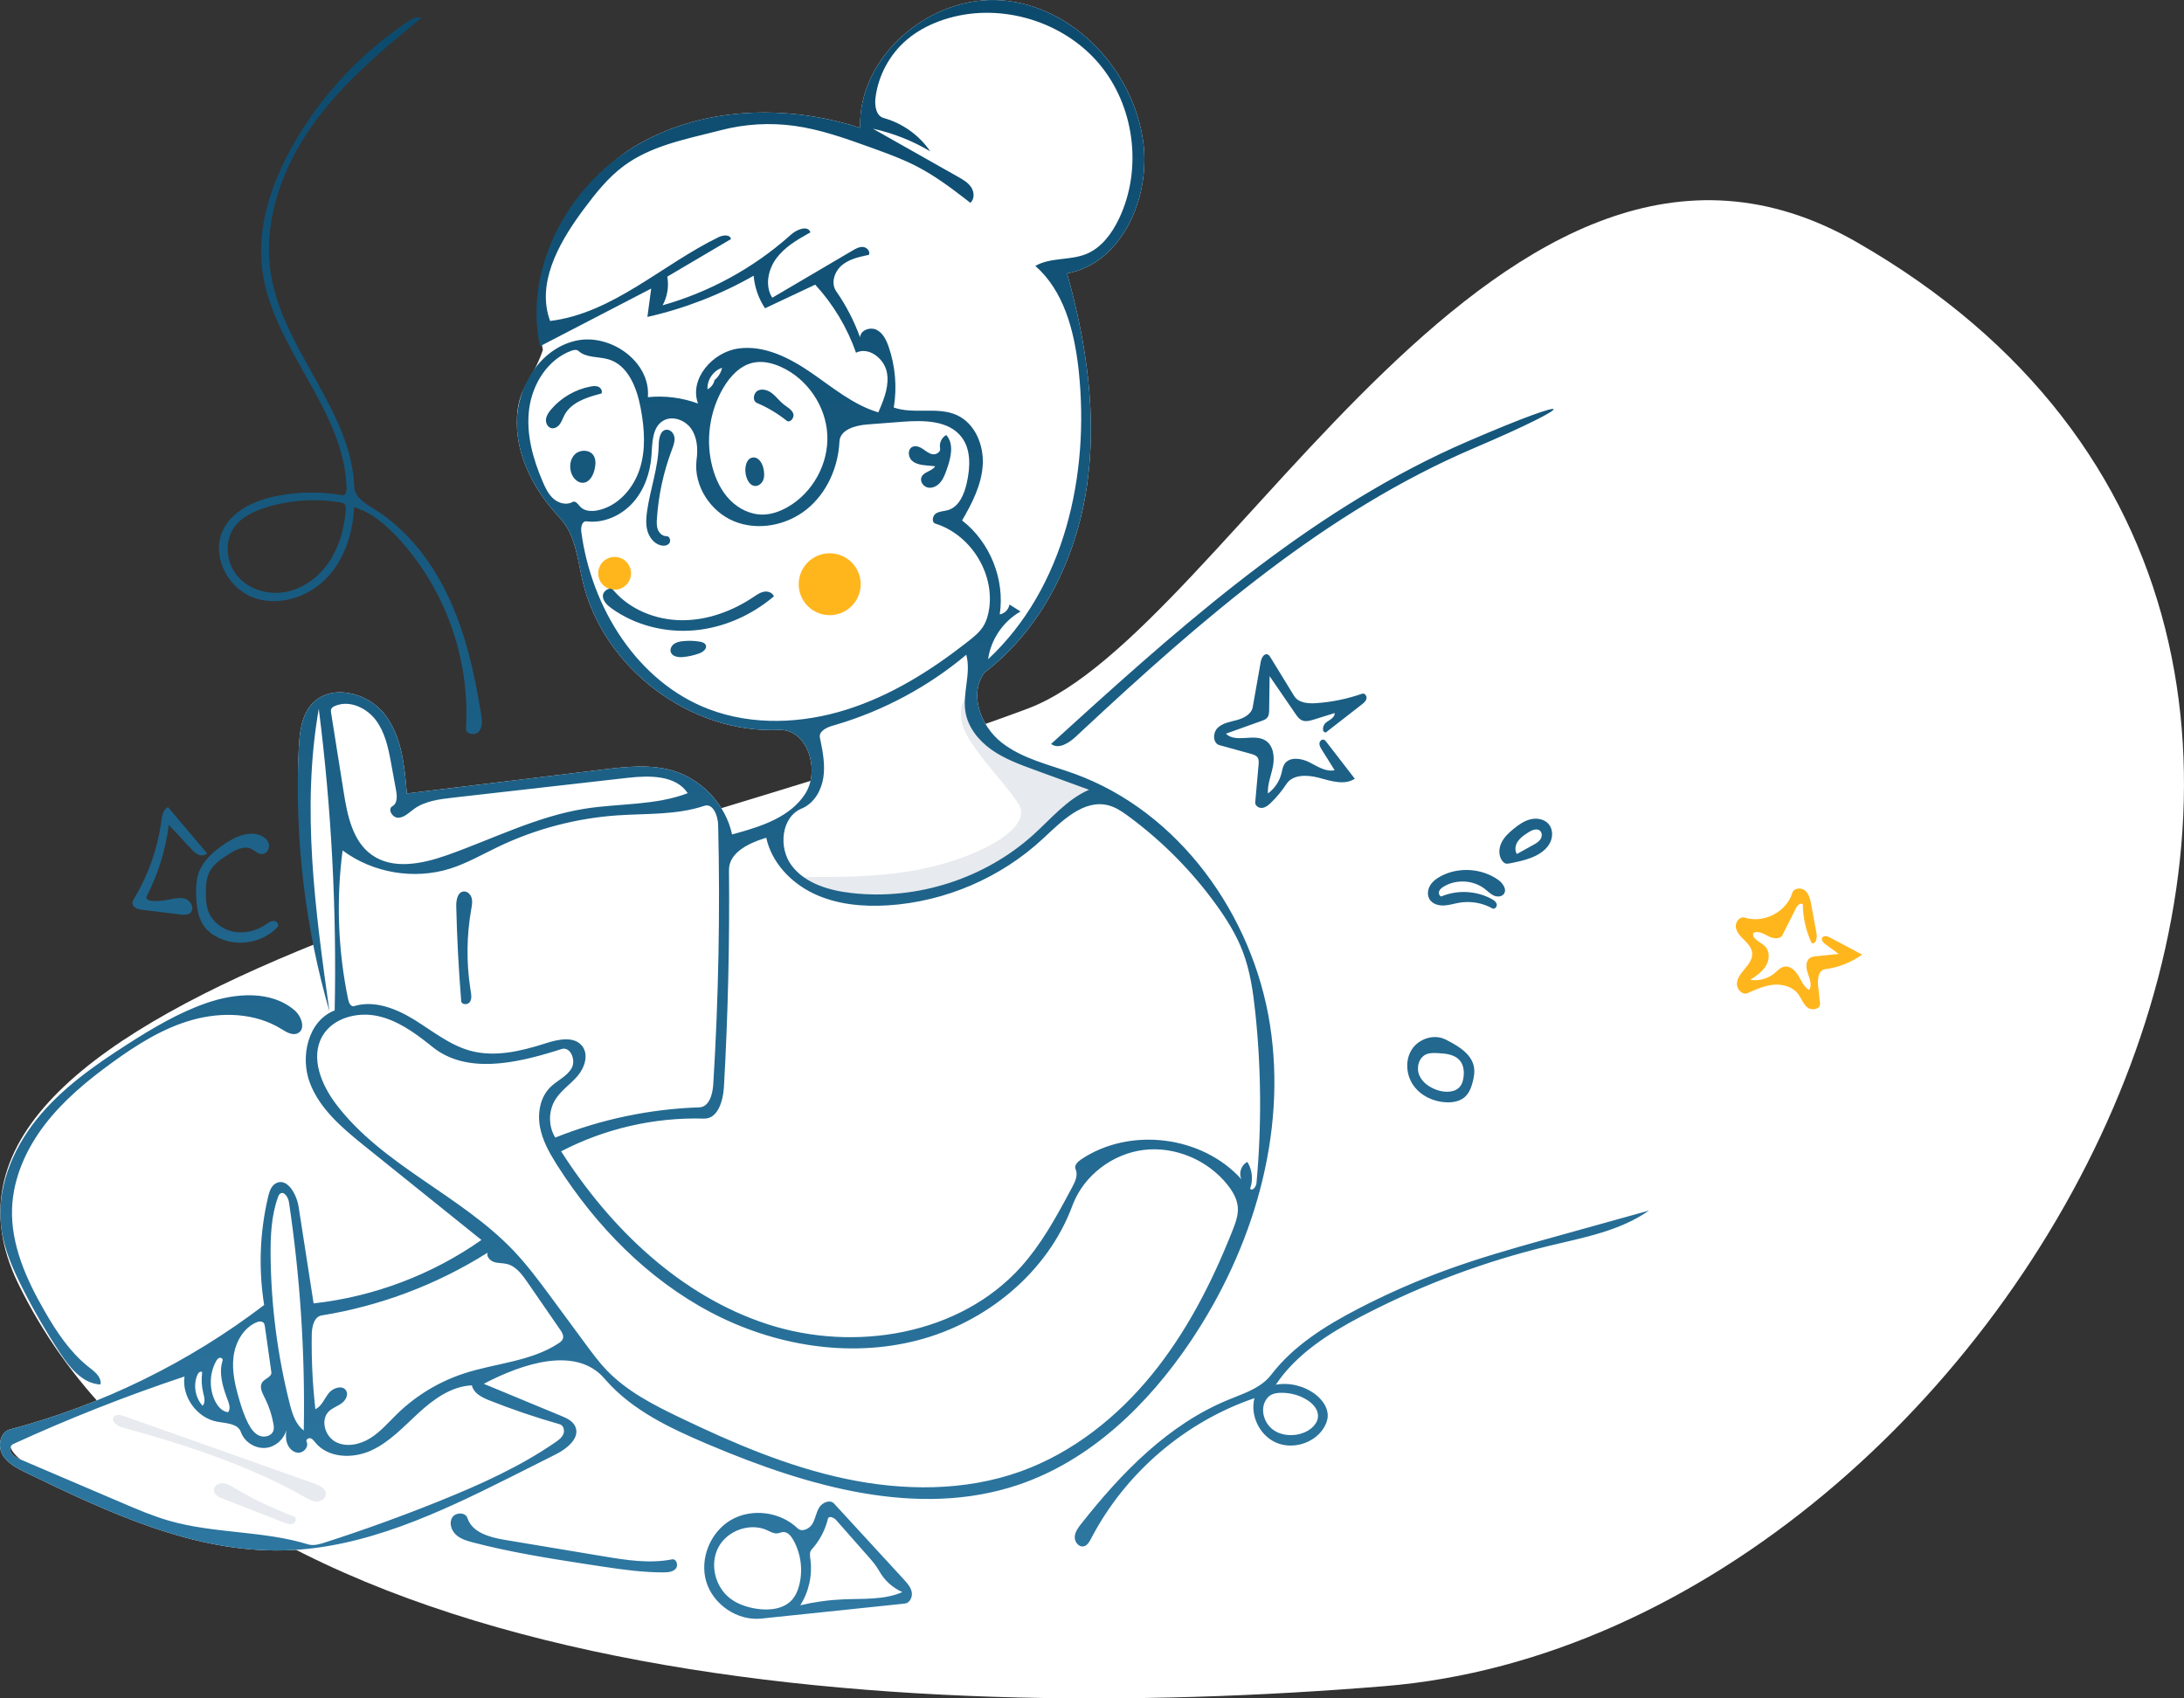 <svg width="450" height="350" viewBox="0 0 450 350" fill="none" xmlns="http://www.w3.org/2000/svg">
<rect x="0" y="0" width="450" height="350" fill="#333333" stroke="none"/>
<path fill-rule="evenodd" clip-rule="evenodd" d="M382.521 49.876C309.724 8.156 252.964 130.619 211.737 146.036C128.65 177.106 -25.676 204.129 3.756 264.534C44.167 347.474 184.777 355.749 285.329 347.474C416.117 336.71 525.648 131.902 382.521 49.876Z" fill="white"/>
<path fill-rule="evenodd" clip-rule="evenodd" d="M371.965 183.555C372.715 184.215 372.97 185.25 373.158 186.24L374.299 192.455C374.457 193.319 375.183 193.728 375.463 193.236C375.759 192.715 376.549 192.931 377.078 193.213L383.689 196.726C381.44 198.338 378.787 199.383 376.041 199.737C374.687 199.911 374.468 201.763 374.612 203.118L375.004 206.806C375.126 207.955 373.316 208.346 372.412 207.625C371.508 206.904 371.165 205.697 370.452 204.786C369.301 203.316 367.267 202.767 365.406 202.938C363.545 203.108 361.802 203.887 360.099 204.656C359.001 205.151 357.793 203.839 357.879 202.639C357.954 201.58 358.633 200.692 359.324 199.865L359.6 199.538C360.377 198.617 361.153 197.526 361.021 196.33C360.912 195.334 360.2 194.532 359.486 193.815L359.068 193.397C358.406 192.721 357.777 191.969 357.661 191.045C357.528 189.988 358.494 188.772 359.508 189.1C363.415 190.361 368.12 187.902 369.308 183.977C369.617 182.957 371.165 182.85 371.965 183.555Z" fill="white"/>
<path fill-rule="evenodd" clip-rule="evenodd" d="M371.965 183.555C372.715 184.215 372.97 185.25 373.158 186.24L374.299 192.455C374.457 193.319 374.109 194.657 373.283 194.354C372.107 191.863 371.481 189.115 371.463 186.361C371.014 185.931 370.346 186.571 370.067 187.126L367.277 192.677C366.786 193.655 365.32 193.439 364.352 192.928L363.833 192.653C362.993 192.218 362.079 191.833 361.282 192.262C360.876 193.477 362.683 194.084 363.62 194.959C364.69 195.958 364.628 197.751 363.879 199.009C363.131 200.267 361.866 201.115 360.643 201.92C362.4 202.21 364.274 201.697 365.638 200.553C366.255 200.036 366.819 199.373 367.607 199.209C368.825 198.954 369.92 200.01 370.552 201.08C371.185 202.151 371.685 203.405 372.766 204.023C373.307 203.172 373.018 202.103 372.677 201.119L372.515 200.66C372.124 199.56 371.948 198.103 372.907 197.435C373.267 197.184 373.715 197.11 374.156 197.063L378.871 196.591L376.154 194.615C375.697 194.282 375.183 193.728 375.463 193.236C375.759 192.715 376.549 192.931 377.078 193.213L383.689 196.726C381.44 198.338 378.787 199.383 376.041 199.737C374.687 199.911 374.468 201.763 374.612 203.118L375.004 206.806C375.126 207.955 373.316 208.346 372.412 207.625C371.508 206.904 371.165 205.697 370.452 204.786C369.301 203.316 367.267 202.767 365.406 202.938C363.545 203.108 361.802 203.887 360.099 204.656C359.001 205.151 357.793 203.839 357.879 202.639C357.954 201.58 358.633 200.692 359.324 199.865L359.6 199.538C360.377 198.617 361.153 197.526 361.021 196.33C360.912 195.334 360.2 194.532 359.486 193.815L359.068 193.397C358.406 192.721 357.777 191.969 357.661 191.045C357.528 189.988 358.494 188.772 359.508 189.1C363.415 190.361 368.12 187.902 369.308 183.977C369.617 182.957 371.165 182.85 371.965 183.555Z" fill="#FFB61D"/>
<path fill-rule="evenodd" clip-rule="evenodd" d="M111.859 72.107C109.03 59.552 116.738 38.71 130.508 30.33C144.279 21.95 161.893 21.376 177.23 26.352C176.741 11.556 191.766 -1.141 206.539 0.082C221.312 1.304 233.569 14.55 235.554 29.221C237.101 40.652 231.225 54.269 219.862 56.339C223.879 70.671 226.112 85.75 223.907 100.469C221.703 115.188 214.689 129.566 202.853 138.608C199.584 142.998 202.053 149.621 206.355 153.006C210.657 156.392 216.225 157.582 221.373 159.451C242.944 167.28 258.13 188.533 261.67 211.18C265.21 233.827 258.14 257.313 245.362 276.353C236.609 289.394 224.703 300.976 209.807 305.991C188.898 313.031 165.973 306.177 145.67 297.548C137.93 294.259 130.049 290.52 124.586 284.134C118.729 277.287 107.66 280.985 99.677 285.172C104.985 287.372 110.293 289.571 115.6 291.77C116.741 292.243 117.978 292.804 118.507 293.919C119.62 296.264 116.878 298.522 114.556 299.689C112.062 300.944 109.567 302.199 107.072 303.453C91.76 311.154 75.812 319.022 58.674 319.497C39.937 320.017 22.238 311.654 5.375 303.48C3.501 302.571 1.514 301.56 0.495 299.745C-0.524 297.93 0.046 295.1 2.06 294.568C20.977 289.572 38.887 280.803 54.428 268.928C53.239 261.536 53.519 253.911 55.248 246.626C55.498 245.572 55.857 244.417 56.797 243.878C59.109 242.552 61.117 246.045 61.525 248.676C62.556 255.317 63.587 261.958 64.618 268.599C76.998 267.232 89.012 262.69 99.196 255.529C91.253 249.141 83.31 242.753 75.367 236.364C70.784 232.678 66.361 230.473 63.886 223.255C62.236 218.444 63.567 213.501 67.881 208.427C63.065 184.46 60.958 166.394 61.56 154.227C61.72 150.98 62.084 147.474 64.273 145.067C68.136 140.818 75.723 142.651 79.249 147.182C82.776 151.714 83.366 157.796 83.822 163.517C97.249 161.878 110.676 160.24 124.104 158.602C129.016 158.002 134.104 157.417 138.832 158.877C144.764 160.709 149.528 165.898 150.843 171.958C156.509 170.429 162.68 168.545 165.88 163.631C169.08 158.717 166.37 150.171 160.506 150.424C142.164 151.217 124.225 137.624 120.05 119.768C118.989 115.227 118.576 110.181 115.384 106.777C110.326 101.384 106.471 94.431 106.496 87.042C106.521 79.653 109.621 78.771 111.859 72.107ZM2.37 299.519C2.783 300.135 3.504 300.457 4.186 300.749C11.191 303.743 18.195 306.737 25.2 309.73C28.387 311.093 31.584 312.458 34.917 313.411C44.212 316.067 54.228 315.419 63.47 318.255C64.591 318.599 65.794 318.243 66.911 317.884C74.971 315.291 82.937 312.405 90.787 309.232C98.999 305.912 107.137 302.25 114.429 297.224C115.092 296.767 115.781 296.258 116.083 295.512C116.386 294.766 116.107 293.729 115.332 293.509C110.411 292.113 105.561 290.467 100.808 288.578C99.28 287.971 97.56 287.106 97.236 285.495C93.049 285.663 89.387 288.301 86.298 291.13C83.21 293.958 80.308 297.153 76.502 298.905C72.697 300.657 67.589 300.506 64.952 297.253C64.671 296.905 64.388 296.506 63.955 296.393C63.522 296.279 62.966 296.71 63.167 297.109C63.69 298.143 62.568 299.45 61.41 299.378C60.253 299.306 59.349 298.253 59.064 297.131C58.779 296.009 57.233 298.013 54.992 298.347C52.752 298.681 50.375 297.245 49.63 295.108C49.017 293.347 46.612 293.316 44.775 292.986C40.596 292.237 37.423 287.864 38.011 283.665C26.003 287.665 14.212 292.316 2.709 297.592C2.034 297.902 1.957 298.902 2.37 299.519Z" fill="white"/>
<path d="M170.953 126.771C174.479 126.771 177.337 123.916 177.337 120.395C177.337 116.873 174.479 114.019 170.953 114.019C167.427 114.019 164.568 116.873 164.568 120.395C164.568 123.916 167.427 126.771 170.953 126.771Z" fill="#FFB61D"/>
<path d="M126.638 121.52C128.504 121.52 130.017 120.008 130.017 118.144C130.017 116.28 128.504 114.769 126.638 114.769C124.771 114.769 123.258 116.28 123.258 118.144C123.258 120.008 124.771 121.52 126.638 121.52Z" fill="#FFB61D"/>
<path fill-rule="evenodd" clip-rule="evenodd" d="M201.441 145.985C202.026 149.015 203.764 151.951 206.078 153.772C210.38 157.158 220.05 160.644 225.198 162.513C225.666 162.683 223.025 164.172 219.615 167.467C210.384 176.385 190.2 192.356 170.481 184.33C168.176 183.392 166.249 182.312 164.679 181.167C163.233 180.113 176.509 181.632 188.92 179.282C201.399 176.919 213.009 170.677 209.901 165.728C206.98 161.076 198.765 153.197 198.124 148.563C197.271 142.389 200.938 143.38 201.441 145.985Z" fill="#E7EAEE"/>
<path fill-rule="evenodd" clip-rule="evenodd" d="M2.116 297.765C2.116 295.292 9.926 293.29 23.276 288.275C32.457 284.826 50.354 274.845 59.16 274.38C65.019 274.071 88.434 282.632 103.716 288.781C111.4 291.872 117.327 293.809 117.327 294.801C117.327 296.793 101.012 306.411 84.338 312.732C76.199 315.818 68.563 318.581 61.56 318.394C40.21 317.826 2.116 304.027 2.116 297.765Z" fill="white"/>
<path fill-rule="evenodd" clip-rule="evenodd" d="M303.734 92.335C273.119 105.394 247.542 127.708 223.174 150.4L221.683 151.79C220.262 153.117 218.104 154.504 216.57 153.309L221.305 149.004C246.081 126.523 271.697 104.231 302.352 90.987C325.921 80.805 325.67 82.978 303.734 92.335ZM171.86 309.858L186.221 325.481C186.925 326.247 187.658 327.068 187.855 328.089C188.052 329.11 187.46 330.356 186.425 330.464L156.855 333.552C151.943 334.065 146.934 330.664 145.52 325.939C144.106 321.213 146.37 315.678 150.647 313.214C154.925 310.75 160.792 311.527 164.343 314.954C165.223 315.803 166.768 315.082 167.392 314.032C168.016 312.981 168.151 311.693 168.797 310.655C169.442 309.617 171.032 308.958 171.86 309.858ZM148.014 318.876C146.18 322.351 147.34 327.059 150.478 329.427C152.016 330.587 153.904 331.21 155.807 331.516C158.495 331.949 161.613 331.621 163.341 329.52C163.972 328.753 164.359 327.813 164.623 326.856C165.501 323.671 165.054 320.142 163.41 317.276C162.963 316.495 162.274 315.681 161.374 315.719C160.947 315.738 160.55 315.954 160.124 315.998C159.416 316.07 158.76 315.667 158.114 315.366C154.549 313.708 149.847 315.4 148.014 318.876ZM170.584 312.992C170.019 315.343 168.851 317.547 167.221 319.335C166.762 319.839 166.875 320.617 166.968 321.292C167.421 324.577 166.672 328.014 164.893 330.814C167.808 330.125 170.789 329.713 173.782 329.586C177.885 329.411 182.166 329.74 185.927 328.092C183.918 327.218 182.212 325.665 181.157 323.747C180.537 322.62 179.679 321.643 178.827 320.677L172.288 313.256C171.815 312.72 170.75 312.297 170.584 312.992ZM96.321 312.851C97.259 315.775 100.786 316.778 103.841 317.304L124.232 320.705C128.947 321.491 133.786 322.276 138.475 321.348C139.36 321.172 139.828 322.575 139.244 323.262C138.66 323.949 137.645 324.03 136.743 324.033C132.658 324.047 128.597 323.504 124.554 322.898L120.247 322.242C112.626 321.072 105.007 319.827 97.547 317.888C96.27 317.556 94.947 317.177 93.97 316.291C92.992 315.406 92.484 313.86 93.172 312.736C93.86 311.611 95.919 311.596 96.321 312.851ZM206.539 0.082C221.312 1.304 233.569 14.55 235.554 29.221C237.101 40.652 231.225 54.269 219.862 56.339C223.879 70.671 226.112 85.75 223.907 100.469C221.703 115.188 214.689 129.566 202.853 138.608C199.585 142.998 202.053 149.621 206.355 153.006C210.657 156.392 216.225 157.582 221.373 159.451C242.944 167.28 258.131 188.533 261.671 211.18C265.211 233.827 258.14 257.313 245.362 276.353C236.609 289.394 224.703 300.976 209.807 305.991C189.107 312.96 166.431 306.312 146.28 297.806L145.67 297.548C138.092 294.327 130.377 290.676 124.93 284.529L124.586 284.134C118.729 277.287 107.66 280.985 99.677 285.172L115.6 291.77C116.741 292.243 117.978 292.804 118.507 293.919C119.62 296.264 116.878 298.522 114.556 299.689L105.207 304.39C90.465 311.78 75.117 319.041 58.674 319.497C40.155 320.011 22.65 311.847 5.964 303.765L4.905 303.25C3.177 302.397 1.429 301.409 0.495 299.745C-0.524 297.93 0.046 295.1 2.06 294.568C20.977 289.572 38.887 280.803 54.428 268.928C53.239 261.536 53.519 253.911 55.248 246.626L55.336 246.272C55.585 245.323 55.962 244.357 56.797 243.878C59.109 242.552 61.117 246.045 61.525 248.676L64.618 268.599C76.998 267.232 89.012 262.69 99.196 255.529L74.727 235.848C70.346 232.308 65.91 228.481 63.886 223.255C61.762 217.775 63.47 210.346 68.958 208.225C69.391 187.464 68.296 166.671 65.683 146.071C62.07 166.646 64.973 187.741 67.881 208.427C62.895 191.192 60.737 173.146 61.514 155.223L61.56 154.227C61.72 150.98 62.084 147.474 64.273 145.067C68.136 140.818 75.723 142.651 79.249 147.182C82.776 151.714 83.366 157.796 83.822 163.517L125.027 158.49C129.651 157.937 134.399 157.508 138.832 158.877C144.764 160.709 149.528 165.898 150.843 171.958L151.809 171.694C157.198 170.206 162.861 168.267 165.88 163.631C169.046 158.769 166.427 150.352 160.692 150.419L160.506 150.424C142.164 151.217 124.225 137.624 120.05 119.768C118.989 115.227 118.576 110.181 115.384 106.777C110.326 101.384 106.471 94.431 106.496 87.042C106.521 79.653 111.239 72.032 118.423 70.265C125.608 68.499 134.111 74.486 133.491 81.849C136.977 81.495 140.542 81.948 143.828 83.163C141.954 78.117 146.811 72.548 152.149 71.816C157.488 71.084 162.689 73.746 167.128 76.796C171.568 79.846 175.809 83.437 180.97 84.983L181.208 84.433C182.275 81.946 183.257 79.29 182.72 76.661C182.142 73.837 178.957 71.394 176.377 72.687C174.567 67.506 171.685 62.701 167.967 58.661L157.633 63.526C156.302 61.535 155.486 59.203 155.287 56.816C148.464 60.711 141.058 63.585 133.392 65.313L134.177 59.468L111.269 71.351C107.886 55.604 116.738 38.71 130.508 30.33C144.279 21.95 161.893 21.376 177.23 26.352C176.741 11.556 191.766 -1.141 206.539 0.082ZM319.237 256.729C306.039 259.91 293.228 264.685 281.172 270.918L280.3 271.373C273.619 274.888 267.062 279.1 262.874 285.35C265.702 284.86 268.721 285.596 271.005 287.332C272.447 288.428 273.653 290.073 273.567 291.881C273.522 292.818 273.132 293.713 272.607 294.491C270.552 297.53 266.203 298.764 262.855 297.258C259.507 295.751 257.552 291.679 258.472 288.129C244.269 292.972 232.06 303.391 225.041 316.636L224.806 317.084C224.46 317.75 224.038 318.497 223.304 318.662C222.296 318.89 221.398 317.766 221.444 316.734C221.491 315.703 222.152 314.814 222.792 314.003C231.068 303.508 240.74 293.517 253.118 288.452L254.05 288.077C256.97 286.921 260.027 285.785 261.912 283.318C266.486 277.335 273.07 273.227 279.756 269.751C285.739 266.639 291.929 263.923 298.271 261.626C304.635 259.321 311.142 257.44 317.663 255.618L339.753 249.476C333.778 253.669 326.336 255.019 319.237 256.729ZM38.011 283.665C26.003 287.665 14.212 292.316 2.709 297.592C2.034 297.902 1.957 298.902 2.37 299.519C2.783 300.135 3.504 300.457 4.186 300.749L25.2 309.73C28.387 311.093 31.584 312.458 34.917 313.411C44.212 316.067 54.228 315.419 63.47 318.255C64.591 318.598 65.794 318.243 66.911 317.884C74.971 315.291 82.937 312.405 90.787 309.232C98.999 305.912 107.137 302.25 114.429 297.224C115.092 296.767 115.781 296.258 116.083 295.512C116.386 294.766 116.107 293.729 115.332 293.509C110.411 292.113 105.561 290.467 100.808 288.578L100.479 288.444C99.042 287.844 97.537 286.991 97.236 285.495C93.049 285.663 89.387 288.301 86.298 291.13C83.21 293.958 80.308 297.153 76.502 298.905C72.697 300.657 67.589 300.506 64.952 297.253L64.782 297.041C64.552 296.757 64.301 296.483 63.955 296.392C63.522 296.279 62.966 296.71 63.167 297.109C63.69 298.143 62.568 299.45 61.41 299.378C60.253 299.306 59.349 298.253 59.064 297.131C58.881 296.409 58.897 295.663 58.984 294.92L59.006 294.737C58.492 296.556 56.879 298.066 54.992 298.347C52.752 298.681 50.375 297.245 49.63 295.108C49.017 293.347 46.612 293.316 44.775 292.986C40.596 292.237 37.423 287.864 38.011 283.665ZM66.389 213.583C63.914 217.98 66.213 223.545 69.262 227.566C78.822 240.178 94.836 246.231 105.762 257.683C108.507 260.561 110.9 263.749 113.263 266.95L120.688 277.021C122.053 278.872 123.422 280.729 125.015 282.388C129.167 286.716 134.635 289.508 140.043 292.107C151.016 297.38 162.304 302.225 174.217 304.742C186.131 307.26 198.789 307.345 210.251 303.241C220.98 299.399 230.224 292.031 237.407 283.193C244.418 274.565 249.564 264.565 253.689 254.241L253.989 253.485C254.583 251.979 255.166 250.404 255.043 248.79C254.913 247.084 254.002 245.533 252.94 244.19C248.889 239.072 242.118 236.177 235.635 236.977C229.253 237.765 223.409 242.187 221.071 248.164L220.962 248.449C215.882 262.204 203.23 272.549 189.018 276.22C174.805 279.891 159.347 277.261 146.374 270.398C133.402 263.536 122.816 252.673 114.924 240.312L114.493 239.629C113.067 237.344 111.771 234.939 111.269 232.302C110.717 229.402 111.278 226.14 113.375 224.059C114.761 222.684 116.732 221.878 117.74 220.207C118.748 218.537 117.565 215.586 115.705 216.183L114.465 216.575C105.921 219.23 96.007 221.29 89.133 215.765L88.473 215.237C85.265 212.692 81.838 210.262 77.853 209.387C73.594 208.451 68.526 209.786 66.389 213.583ZM100.449 258.157C90.085 264.697 78.389 269.121 66.287 271.079C64.69 271.338 64.26 273.406 64.235 275.023C64.155 280.159 64.404 285.301 64.981 290.406C66.291 289.79 66.828 288.25 67.721 287.111C68.615 285.972 70.654 285.349 71.345 286.621C71.828 287.509 71.184 288.622 70.361 289.211C69.539 289.8 68.528 290.119 67.794 290.816C65.97 292.548 66.924 295.957 69.146 297.138C71.369 298.319 74.181 297.702 76.312 296.363C78.443 295.024 80.09 293.061 81.897 291.309C85.762 287.564 90.489 284.712 95.606 283.038C102.103 280.913 109.337 280.597 115.053 276.851C115.438 276.599 115.836 276.303 115.982 275.866C116.18 275.271 115.844 274.652 115.488 274.121L108.65 264.205C107.56 262.625 106.307 260.928 104.44 260.476C103.587 260.269 102.677 260.349 101.84 260.086C101.002 259.822 100.213 259.002 100.449 258.157ZM52.705 272.563C50.039 273.806 48.461 276.729 48.11 279.647C47.759 282.565 48.449 285.502 49.267 288.325C49.77 290.057 50.328 291.785 51.159 293.386C51.69 294.407 52.392 295.426 53.454 295.87C54.517 296.314 55.991 295.914 56.336 294.817C56.479 294.365 56.415 293.876 56.333 293.41C56.023 291.656 55.468 289.946 54.689 288.344L54.362 287.695C53.893 286.758 53.452 285.654 54.054 284.836C54.63 284.056 56.044 283.733 55.909 282.773L54.588 273.399C54.55 273.125 54.504 272.836 54.326 272.624C53.951 272.178 53.234 272.317 52.705 272.563ZM264.092 287.022C263.212 287.018 262.286 287.139 261.579 287.663C261.165 287.97 260.853 288.399 260.633 288.864C259.704 290.831 260.561 293.36 262.321 294.641C264.082 295.922 266.521 296.042 268.559 295.275C270.118 294.688 271.617 293.358 271.565 291.696C271.524 290.384 270.527 289.289 269.427 288.57C267.856 287.543 265.97 287.03 264.092 287.022ZM57.708 245.998C57.483 246.166 57.371 246.442 57.276 246.706C55.89 250.548 55.72 254.712 55.758 258.796C55.854 269.034 57.171 279.261 59.673 289.191L59.797 289.674C60.308 291.613 61.008 293.601 62.591 294.801C62.886 279.065 61.863 263.305 59.538 247.739C59.388 246.729 58.529 245.389 57.708 245.998ZM45.222 279.821C44.891 279.914 44.679 280.229 44.514 280.53C43.162 282.993 43.07 286.107 44.276 288.645C44.816 289.783 45.743 290.89 46.996 291.029C47.507 290.394 47.274 289.478 46.987 288.7L46.74 288.041C45.82 285.55 45.065 282.854 45.876 280.351C45.982 280.024 45.553 279.728 45.222 279.821ZM40.712 283.234C39.764 285.339 40.186 287.988 41.742 289.695C42.385 289.039 42.102 287.965 41.883 287.074C41.539 285.68 41.462 284.221 41.656 282.799C41.416 282.448 40.886 282.847 40.712 283.234ZM60.697 208.202C62.134 209.439 63.048 212.107 61.341 212.933C60.247 213.463 59.008 212.688 57.975 212.049C52.61 208.724 45.749 208.479 39.666 210.17C33.582 211.862 28.143 215.307 23.039 219.02C17.956 222.717 13.055 226.775 9.233 231.762C5.41 236.749 2.707 242.758 2.485 249.035C2.219 256.555 5.473 263.745 9.235 270.266C11.633 274.421 14.336 278.519 18.058 281.536L18.824 282.14C19.88 282.987 20.964 284.037 20.694 285.31C17.046 285.145 14.398 281.886 12.389 278.84C9.532 274.509 6.928 270.012 4.594 265.379C2.653 261.526 0.879 257.512 0.289 253.24C-0.819 245.206 2.447 237.036 7.524 230.706C12.601 224.375 19.357 219.625 26.191 215.243C31.381 211.914 36.724 208.721 42.55 206.699C48.559 204.613 55.877 204.056 60.697 208.202ZM214.91 172.815C206.269 180.87 194.783 185.818 182.986 186.568C177.773 186.899 172.389 186.401 167.672 184.16C162.954 181.918 158.981 177.739 157.884 172.637L157.493 172.758C154.078 173.837 150.169 175.789 150.203 179.304C150.349 194.208 150.002 209.117 149.162 223.999C149.001 226.855 147.912 230.603 145.049 230.519C134.879 230.221 124.642 232.566 115.618 237.262C125.775 253.169 140.218 267.077 158.185 272.903C176.152 278.729 197.821 275.088 210.412 261.024C214.447 256.515 217.418 251.186 220.278 245.846L220.937 244.614C221.545 243.475 222.164 242.122 221.623 240.949C221.278 240.201 222.022 239.423 222.706 238.961C232.753 232.17 247.711 234.013 255.805 243.038C255.164 241.786 255.747 240.059 257.017 239.45C258.026 241.07 258.24 243.16 257.579 244.95C258.017 245.568 258.819 244.574 258.888 243.82C259.968 232.088 259.883 220.249 258.636 208.534C258.186 204.309 257.575 200.059 256.062 196.088C254.735 192.607 252.74 189.416 250.555 186.396C245.526 179.451 239.413 173.289 232.505 168.204L232.003 167.84C230.907 167.057 229.755 166.335 228.46 165.983C223.337 164.59 218.792 169.197 214.91 172.815ZM145.106 166.066C139.393 167.986 133.208 167.616 127.195 168.031C118.722 168.616 110.364 170.817 102.703 174.48C99.403 176.057 96.212 177.911 92.722 179.009C85.312 181.339 76.817 179.9 70.591 175.259C69.249 185.493 69.644 195.952 71.757 206.055C71.892 206.704 72.32 207.534 72.955 207.34C77.166 206.048 81.695 207.875 85.439 210.193C89.183 212.511 92.702 215.401 96.955 216.548C101.944 217.894 107.231 216.65 112.169 215.087L112.538 214.969C115.07 214.158 118.344 213.481 119.967 215.584C121.336 217.357 120.471 220.006 119.022 221.715C117.572 223.423 115.607 224.693 114.424 226.596C112.972 228.932 112.965 232.088 114.406 234.431C123.836 230.653 133.931 228.534 144.086 228.2C146.123 228.133 146.837 225.501 146.962 223.47C148.059 205.671 148.395 187.826 147.971 169.998C147.926 168.098 146.909 165.46 145.106 166.066ZM297.794 214.195L298.197 214.397C300.698 215.667 303.36 217.358 303.733 220.093C303.855 220.994 303.701 221.909 303.486 222.793C303.19 224.016 302.738 225.271 301.786 226.095C300.776 226.969 299.358 227.217 298.023 227.165C295.394 227.063 292.763 225.84 291.241 223.698C289.718 221.555 289.473 218.491 290.894 216.28C292.314 214.068 295.437 213.029 297.794 214.195ZM293.895 217.255C292.337 217.904 291.775 220.009 292.426 221.565C293.076 223.121 294.62 224.145 296.225 224.67C297.866 225.206 299.98 225.163 300.958 223.741C301.284 223.268 301.438 222.698 301.528 222.131C301.724 220.896 301.605 219.53 300.808 218.565C299.822 217.371 298.139 217.131 296.566 217.042L296.176 217.023C295.406 216.988 294.606 216.959 293.895 217.255ZM97.185 185.085C97.382 185.832 97.23 186.62 97.096 187.381C96.147 192.739 96.079 198.251 96.892 203.631L97.042 204.583C97.141 205.257 97.181 205.968 96.794 206.51C96.347 207.135 95.094 207.072 95.031 206.306C94.498 199.788 94.156 193.254 94.006 186.715C93.978 185.466 94.304 183.805 95.551 183.709C96.323 183.65 96.988 184.338 97.185 185.085ZM53.292 172.022C54.215 172.299 55.101 172.93 55.368 173.854C55.636 174.778 55.027 175.946 54.066 176.007C53.17 176.063 52.486 175.248 51.663 174.891C50.185 174.249 48.527 175.145 47.168 176.011L46.476 176.457C45.172 177.315 43.908 178.277 43.192 179.645C42.459 181.045 42.398 182.69 42.42 184.269C42.436 185.366 42.488 186.48 42.828 187.524C43.565 189.789 45.669 191.486 48.002 191.977C50.336 192.468 52.832 191.832 54.806 190.495L55.192 190.233C55.541 190.004 55.906 189.804 56.316 189.784C56.88 189.757 57.497 190.288 57.306 190.818C57.248 190.977 57.13 191.106 57.012 191.227C53.785 194.537 48.214 195.246 44.259 192.849C43.554 192.421 42.896 191.905 42.363 191.276C40.761 189.385 40.462 186.735 40.417 184.259C40.394 182.919 40.427 181.558 40.808 180.273C41.633 177.496 43.962 175.433 46.382 173.838C48.438 172.484 50.934 171.313 53.292 172.022ZM34.624 166.324L42.668 175.865C42.226 176.343 41.45 176.374 40.852 176.115C40.321 175.884 39.897 175.471 39.498 175.047L34.778 169.978C34.134 175.123 32.575 180.153 30.196 184.762C29.964 185.21 30.62 185.589 31.123 185.641C32.351 185.766 33.592 185.626 34.803 185.387L35.427 185.261C36.404 185.067 37.407 184.915 38.318 185.276C39.425 185.713 40.108 187.322 39.22 188.114C38.673 188.602 37.844 188.542 37.116 188.452L29.282 187.484L29.041 187.45C28.268 187.323 27.418 187.021 27.305 186.276C27.236 185.827 27.486 185.399 27.719 185.009C30.508 180.362 32.365 175.16 33.154 169.799L33.273 168.949C33.426 167.905 33.698 166.773 34.624 166.324ZM308.692 181.314C309.662 182 310.578 183.346 309.826 184.266C309.355 184.842 308.448 184.856 307.772 184.546C307.095 184.237 306.57 183.682 305.986 183.221C303.592 181.331 299.997 181.132 297.409 182.746C297.04 182.975 296.674 183.261 296.524 183.668C296.375 184.075 296.54 184.622 296.957 184.745C300.26 183.347 304.199 183.543 307.348 185.261C307.803 185.509 308.281 185.84 308.393 186.346C308.505 186.851 307.961 187.458 307.509 187.205C305.454 186.056 303.001 185.633 300.68 186.028C299.598 186.212 298.539 186.567 297.442 186.602C296.345 186.637 295.145 186.271 294.562 185.342C294.025 184.484 294.153 183.327 294.677 182.461C295.201 181.596 296.06 180.982 296.958 180.515C300.616 178.614 305.326 178.935 308.692 181.314ZM199.095 134.931C191.251 141.516 182.034 146.461 172.207 149.361L171.551 149.551C170.275 149.915 168.669 150.722 168.938 152.019L169.103 152.824C169.593 155.245 170.009 157.711 169.659 160.147C169.282 162.774 167.832 165.404 165.432 166.508L165.211 166.604C160.938 168.361 160.337 174.736 163.14 178.406C165.942 182.076 170.802 183.497 175.393 184.028C188.866 185.584 202.926 181.072 212.971 171.97C216.614 168.668 219.874 164.716 224.384 162.755L213.104 158.632C210.062 157.519 206.979 156.387 204.33 154.522C201.682 152.658 199.473 149.944 198.932 146.754C198.268 142.845 200.145 138.754 199.095 134.931ZM68.982 145.498C68.699 145.623 68.41 145.79 68.274 146.068C68.137 146.346 68.183 146.675 68.231 146.981L70.816 163.25C71.577 168.045 72.647 173.358 76.607 176.174C80.944 179.258 86.9 178.05 91.95 176.289L92.22 176.194C101.621 172.859 110.669 168.217 120.522 166.655C127.596 165.534 135.015 166.014 141.704 163.456C139.258 159.768 133.957 159.787 129.522 160.271L93.295 164.383C90.488 164.702 87.541 165.073 85.261 166.74C84.264 167.469 83.32 168.47 82.085 168.521C80.883 168.571 79.839 166.823 80.781 166.181L80.864 166.13C81.897 165.562 81.827 164.082 81.616 162.924L80.52 156.924C79.966 153.948 79.289 150.919 77.507 148.489C75.581 145.865 71.959 144.177 68.982 145.498ZM319.083 169.814C319.956 170.83 319.993 172.389 319.411 173.595C318.829 174.801 317.726 175.688 316.533 176.299C315.094 177.037 313.51 177.421 311.921 177.75L311.127 177.911C310.816 177.973 310.488 178.035 310.187 177.935C309.937 177.851 309.734 177.664 309.57 177.458C308.751 176.432 308.78 174.918 309.334 173.728C309.888 172.539 310.88 171.614 311.899 170.786C312.941 169.94 314.075 169.143 315.381 168.833C316.688 168.524 318.208 168.797 319.083 169.814ZM314.799 171.6L314.381 171.88C313.756 172.308 313.153 172.775 312.733 173.399C312.219 174.162 312.041 175.225 312.548 175.992L315.908 174.125C316.455 173.821 317.022 173.499 317.377 172.984C317.733 172.469 317.803 171.7 317.364 171.254C316.705 170.584 315.582 171.08 314.799 171.6ZM261.197 134.872C261.432 134.967 261.59 135.179 261.727 135.396L266.65 143.426C267.53 144.861 269.532 145.021 271.212 144.903C274.433 144.676 277.624 144.02 280.672 142.956C281.183 142.778 281.668 143.428 281.558 143.957C281.448 144.487 280.992 144.864 280.565 145.197L273.171 150.952C272.263 150.888 272.521 149.404 273.257 148.869L273.475 148.718C274.185 148.24 275.045 147.767 275.001 146.946L270.728 148.279C269.912 148.534 269.005 148.784 268.229 148.426C267.713 148.188 267.352 147.722 267.025 147.252L261.596 139.339L261.503 146.268C261.495 146.836 261.471 147.453 261.11 147.892C260.853 148.204 260.469 148.371 260.087 148.512L252.597 151.196C254.597 153.194 258.341 151.092 260.735 152.597C262.375 153.629 262.655 155.927 262.301 157.83C261.947 159.733 261.136 161.584 261.241 163.517C262.608 162.526 263.612 161.047 264.027 159.413C264.194 158.754 264.277 158.053 264.644 157.48C265.656 155.902 268.073 156.223 269.748 157.067C271.423 157.911 273.161 159.126 274.994 158.725L272.335 154.479C272.092 154.092 271.841 153.672 271.862 153.216C271.884 152.759 272.318 152.298 272.756 152.431C272.947 152.489 273.09 152.64 273.217 152.799L279.149 160.478C277.066 161.85 274.317 160.986 271.911 160.324L271.555 160.231C269.208 159.651 266.344 159.593 265.048 161.579C264.135 162.979 263.063 164.276 261.859 165.436C261.353 165.925 260.774 166.413 260.074 166.493C259.374 166.572 258.569 166.042 258.631 165.341L259.321 157.576C259.366 157.073 259.4 156.526 259.119 156.106C258.824 155.664 258.267 155.492 257.754 155.35L251.273 153.563C249.864 153.174 249.854 150.984 250.911 149.976C251.968 148.967 253.524 148.756 254.933 148.366C256.341 147.976 257.864 147.147 258.119 145.71L259.763 136.406C259.904 135.611 260.448 134.569 261.197 134.872ZM86.842 3.705L85.645 4.677C77.671 11.167 69.813 17.97 63.965 26.407C57.824 35.265 54.054 46.249 55.882 56.867C58.547 72.341 72.405 84.663 72.998 100.352C73.076 102.437 75.201 103.734 76.979 104.828C83.995 109.146 89.194 116 92.625 123.483C95.949 130.733 97.723 138.589 99.013 146.462L99.137 147.224C99.329 148.425 99.469 149.791 98.694 150.728C97.918 151.665 95.924 151.337 96.002 150.124C96.912 135.859 91.721 121.306 81.985 110.829C79.456 108.107 76.518 105.584 72.956 104.518C72.729 110.013 70.877 115.612 66.956 119.473C63.034 123.333 56.848 125.097 51.772 122.967C46.695 120.836 43.59 114.403 45.874 109.4C47.788 105.208 52.541 103.091 57.067 102.198C61.507 101.323 66.11 101.277 70.567 102.065C71.166 102.171 71.428 101.333 71.416 100.725C71.094 84.417 55.999 71.65 54.018 55.459C52.935 46.611 55.958 37.704 60.345 29.941C66.106 19.746 74.302 10.934 84.058 4.446L84.313 4.28C85.095 3.789 86.006 3.37 86.842 3.705ZM136.541 86.765C134.357 88.168 134.413 91.282 134.232 93.869C133.984 97.418 132.762 100.971 130.379 103.615C127.996 106.26 124.376 107.884 120.842 107.44C119.927 107.325 119.649 108.647 119.769 109.559C121.824 125.2 131.324 140.556 146.091 146.157C155.119 149.581 165.316 149.126 174.52 146.207C183.505 143.359 191.637 138.292 199.069 132.492L199.611 132.066C200.689 131.216 201.772 130.33 202.521 129.181C203.281 128.015 203.655 126.636 203.837 125.257C204.812 117.869 199.868 110.138 192.747 107.915C191.909 107.653 192.103 106.295 192.838 105.816C193.573 105.337 194.52 105.369 195.36 105.113C197.635 104.418 198.682 101.831 199.201 99.512C199.915 96.326 200.115 92.693 198.138 90.094C195.467 86.58 190.272 86.585 185.867 86.921L178.72 87.468C176.254 87.656 173.078 88.525 172.963 90.993C172.713 96.308 170.369 101.603 166.227 104.95C162.084 108.297 156.119 109.454 151.201 107.405C146.362 105.389 142.943 100.128 143.502 94.933L143.532 94.682C143.824 92.484 143.663 90.098 142.374 88.294C141.085 86.49 138.407 85.566 136.541 86.765ZM195.572 3.702C192.385 4.607 189.323 6.066 186.807 8.219C183.291 11.228 180.954 15.576 180.385 20.165C180.183 21.791 180.507 23.889 182.089 24.326C185.951 25.393 189.408 27.867 191.66 31.178C188.008 29.008 184.005 27.429 179.853 26.521L197.4 36.437C198.417 37.011 199.473 37.622 200.112 38.599C200.752 39.575 200.819 41.033 199.94 41.802L198.714 40.849C195.639 38.473 192.497 36.17 189.056 34.371C186.44 33.004 183.679 31.943 180.902 30.933L179.387 30.385C174.248 28.533 169.062 26.67 163.648 25.93C158.624 25.243 153.466 25.548 148.557 26.822L147.589 27.07C140.959 28.745 134.045 30.115 128.564 34.164C125.303 36.572 122.749 39.796 120.325 43.043L119.753 43.818C114.935 50.423 110.533 58.567 113.352 66.146C126.292 64.554 136.373 54.555 148.096 48.855C148.992 48.419 150.469 48.286 150.606 49.272L137.488 57.013C137.852 59.012 137.508 61.133 136.531 62.915C146.114 60.21 155.074 55.327 162.539 48.744L163.014 48.321C164.198 47.257 166.48 46.376 166.984 47.885L166.342 48.243C163.988 49.566 161.647 51.012 160.024 53.154C158.254 55.489 157.549 58.886 159.118 61.361L175.677 51.623C176.35 51.228 177.083 50.818 177.86 50.9C178.636 50.981 179.364 51.816 179.029 52.52L178.465 52.637C176.678 53.017 174.866 53.492 173.474 54.654C171.936 55.94 171.139 58.349 172.282 59.995C174.332 62.947 175.996 66.166 177.218 69.545C177.244 68.068 179.261 67.312 180.591 67.961C181.92 68.609 182.624 70.074 183.105 71.471C184.484 75.469 184.848 79.81 184.155 83.981C188.319 85.449 193.203 83.715 197.208 85.572C200.926 87.296 202.745 91.768 202.486 95.854C202.228 99.939 200.295 103.717 198.231 107.253C204 111.717 207.082 119.406 205.99 126.613C206.996 126.449 207.846 125.582 207.989 124.574L210.277 126.016C206.698 128.036 204.152 131.785 203.596 135.853C219.32 121.159 224.54 97.869 222.271 76.483L222.182 75.686C221.283 67.963 219.144 59.913 213.329 54.797C216.446 53.002 220.445 53.708 223.782 52.36C226.934 51.086 229.1 48.134 230.563 45.068C235.455 34.82 233.771 21.78 226.434 13.107C219.098 4.435 206.506 0.598 195.572 3.702ZM144.17 132.23C144.666 132.311 145.229 132.479 145.423 132.942C145.733 133.681 144.864 134.357 144.112 134.637C143.02 135.043 141.873 135.304 140.712 135.408C139.739 135.496 138.51 135.309 138.209 134.38C138.011 133.769 138.355 133.082 138.875 132.706C139.396 132.329 140.054 132.202 140.694 132.132C141.85 132.007 143.023 132.04 144.17 132.23ZM126.383 121.632C129.805 125.648 135.158 127.774 140.438 127.816C145.719 127.858 150.899 125.951 155.282 123.011L155.651 122.764C156.208 122.394 156.786 122.047 157.439 121.934C158.237 121.795 159.185 122.13 159.457 122.892C154.872 126.781 149.125 129.349 143.134 129.892C137.143 130.435 130.938 128.9 126.049 125.399C125.167 124.767 124.256 123.936 124.219 122.853C124.183 121.77 125.68 120.806 126.383 121.632ZM54.66 104.62C52.28 105.378 49.886 106.489 48.384 108.483C46.154 111.444 46.544 115.937 48.953 118.755C51.361 121.574 55.434 122.699 59.067 121.95C62.701 121.201 65.855 118.753 67.897 115.659C69.939 112.565 70.939 108.872 71.242 105.179C71.292 104.56 71.18 103.741 70.568 103.627C65.291 102.647 59.773 102.991 54.66 104.62ZM138.974 90.191C139.074 91.042 138.744 91.878 138.44 92.68C136.727 97.213 135.684 101.998 135.356 106.832C135.302 107.615 135.272 108.427 135.56 109.158C135.831 109.848 136.461 110.448 137.192 110.489L137.322 110.49C137.987 110.467 138.303 111.457 137.884 111.974C137.466 112.491 136.681 112.549 136.043 112.359C134.733 111.97 133.794 110.752 133.414 109.441C133.034 108.13 133.131 106.73 133.321 105.379C133.967 100.796 135.642 96.353 135.724 91.726C135.747 90.42 136.014 88.66 137.318 88.556C138.174 88.488 138.875 89.339 138.974 90.191ZM155.257 74.725C152.536 75.284 150.458 77.513 149.047 79.903C146.156 84.799 145.332 90.87 146.814 96.358C147.48 98.822 148.617 101.204 150.402 103.031C152.187 104.857 154.667 106.083 157.222 106.041C159.006 106.012 160.737 105.379 162.286 104.497C167.46 101.549 170.747 95.574 170.464 89.632C170.181 83.69 166.342 78.053 160.912 75.609C159.143 74.812 157.157 74.334 155.257 74.725ZM117.7 72.288C112.838 74.087 109.699 79.13 109.03 84.265C108.361 89.4 109.804 94.594 111.859 99.348C112.413 100.629 113.042 101.93 114.105 102.835C115.168 103.739 116.778 104.144 117.985 103.444C118.548 103.119 119.073 103.88 119.5 104.37C120.35 105.346 121.845 105.429 123.115 105.176C127.299 104.341 130.514 100.689 131.816 96.631C133.074 92.708 132.806 88.462 132.062 84.403L131.984 83.984C131.2 79.89 129.428 75.289 125.437 74.07C123.345 73.431 120.82 73.805 119.203 72.333C118.812 71.977 118.196 72.105 117.7 72.288ZM194.967 89.646C196.612 91.466 195.938 94.292 195.116 96.627L195.049 96.815C194.72 97.731 194.379 98.668 193.749 99.411C193.12 100.154 192.131 100.672 191.178 100.474C190.224 100.276 189.481 99.171 189.881 98.284C190.379 97.184 192.069 97.127 192.679 96.085L191.031 95.93C189.921 95.825 188.726 95.684 187.903 94.932C187.081 94.18 186.978 92.589 187.978 92.096C188.671 91.755 189.505 92.089 190.147 92.52C190.788 92.95 191.402 93.495 192.166 93.612C192.929 93.73 193.858 93.131 193.701 92.375C193.482 91.323 194.022 90.159 194.967 89.646ZM157.349 96.751C157.48 97.474 157.528 98.242 157.256 98.925C156.985 99.608 156.324 100.18 155.589 100.15C154.45 100.102 153.84 98.792 153.641 97.671C153.395 96.286 153.779 94.38 155.184 94.277C156.386 94.189 157.136 95.566 157.349 96.751ZM122.255 93.81C122.823 94.636 122.743 95.739 122.517 96.715C122.229 97.964 121.504 99.357 120.227 99.487C119.075 99.605 118.09 98.575 117.714 97.481C117.254 96.146 117.477 94.514 118.521 93.562C119.565 92.609 121.455 92.646 122.255 93.81ZM123.318 79.718C123.827 79.952 124.186 80.593 123.928 81.091L123.436 81.22C120.631 81.967 117.64 83.007 116.301 85.54C115.98 86.147 115.771 86.817 115.372 87.376C114.972 87.934 114.298 88.378 113.625 88.236C112.858 88.075 112.415 87.194 112.497 86.416C112.579 85.638 113.053 84.96 113.56 84.364C115.625 81.941 118.535 80.251 121.665 79.656C122.216 79.552 122.808 79.484 123.318 79.718ZM159.167 81.117C160.006 81.792 160.644 82.692 161.491 83.356C162.207 83.917 163.112 84.36 163.437 85.209C163.763 86.058 162.784 87.257 162.074 86.688C160.22 85.204 158.161 83.975 155.975 83.046C154.984 82.624 155.209 80.959 156.175 80.485C157.142 80.01 158.329 80.442 159.167 81.117ZM148.778 75.794C146.951 76.396 145.652 78.317 145.776 80.234C146.475 79.877 147.008 79.21 147.2 78.449L147.173 78.373C147.984 77.732 148.562 76.804 148.778 75.794Z" fill="url(#paint0_linear_15_3)"/>
<path fill-rule="evenodd" clip-rule="evenodd" d="M45.795 305.65C46.53 305.656 47.207 305.996 47.849 306.371L48.196 306.577C52.134 308.931 56.289 310.922 60.591 312.517C61.182 312.736 60.999 313.728 60.422 313.984C59.846 314.239 59.181 314.011 58.593 313.783L45.887 308.846C45.074 308.53 44.13 308.048 44.059 307.18C43.988 306.315 44.926 305.642 45.795 305.65Z" fill="#E7EAEE"/>
<path fill-rule="evenodd" clip-rule="evenodd" d="M25.539 291.824L64.846 305.75L65.093 305.841C66.132 306.247 67.255 306.94 67.144 308.012C67.054 308.885 66.086 309.448 65.208 309.419C64.465 309.394 63.779 309.064 63.122 308.701L62.766 308.501C57.286 305.397 51.536 302.836 45.638 300.623C38.958 298.116 32.089 296.057 25.209 294.161C24.156 293.871 22.823 292.932 23.426 292.024C23.849 291.387 24.817 291.569 25.539 291.824Z" fill="#E7EAEE"/>
<defs>
<linearGradient id="paint0_linear_15_3" x1="169.876" y1="0" x2="169.876" y2="333.603" gradientUnits="userSpaceOnUse">
<stop stop-color="#0C4A6D"/>
<stop offset="1" stop-color="#2E78A2"/>
</linearGradient>
</defs>
</svg>
